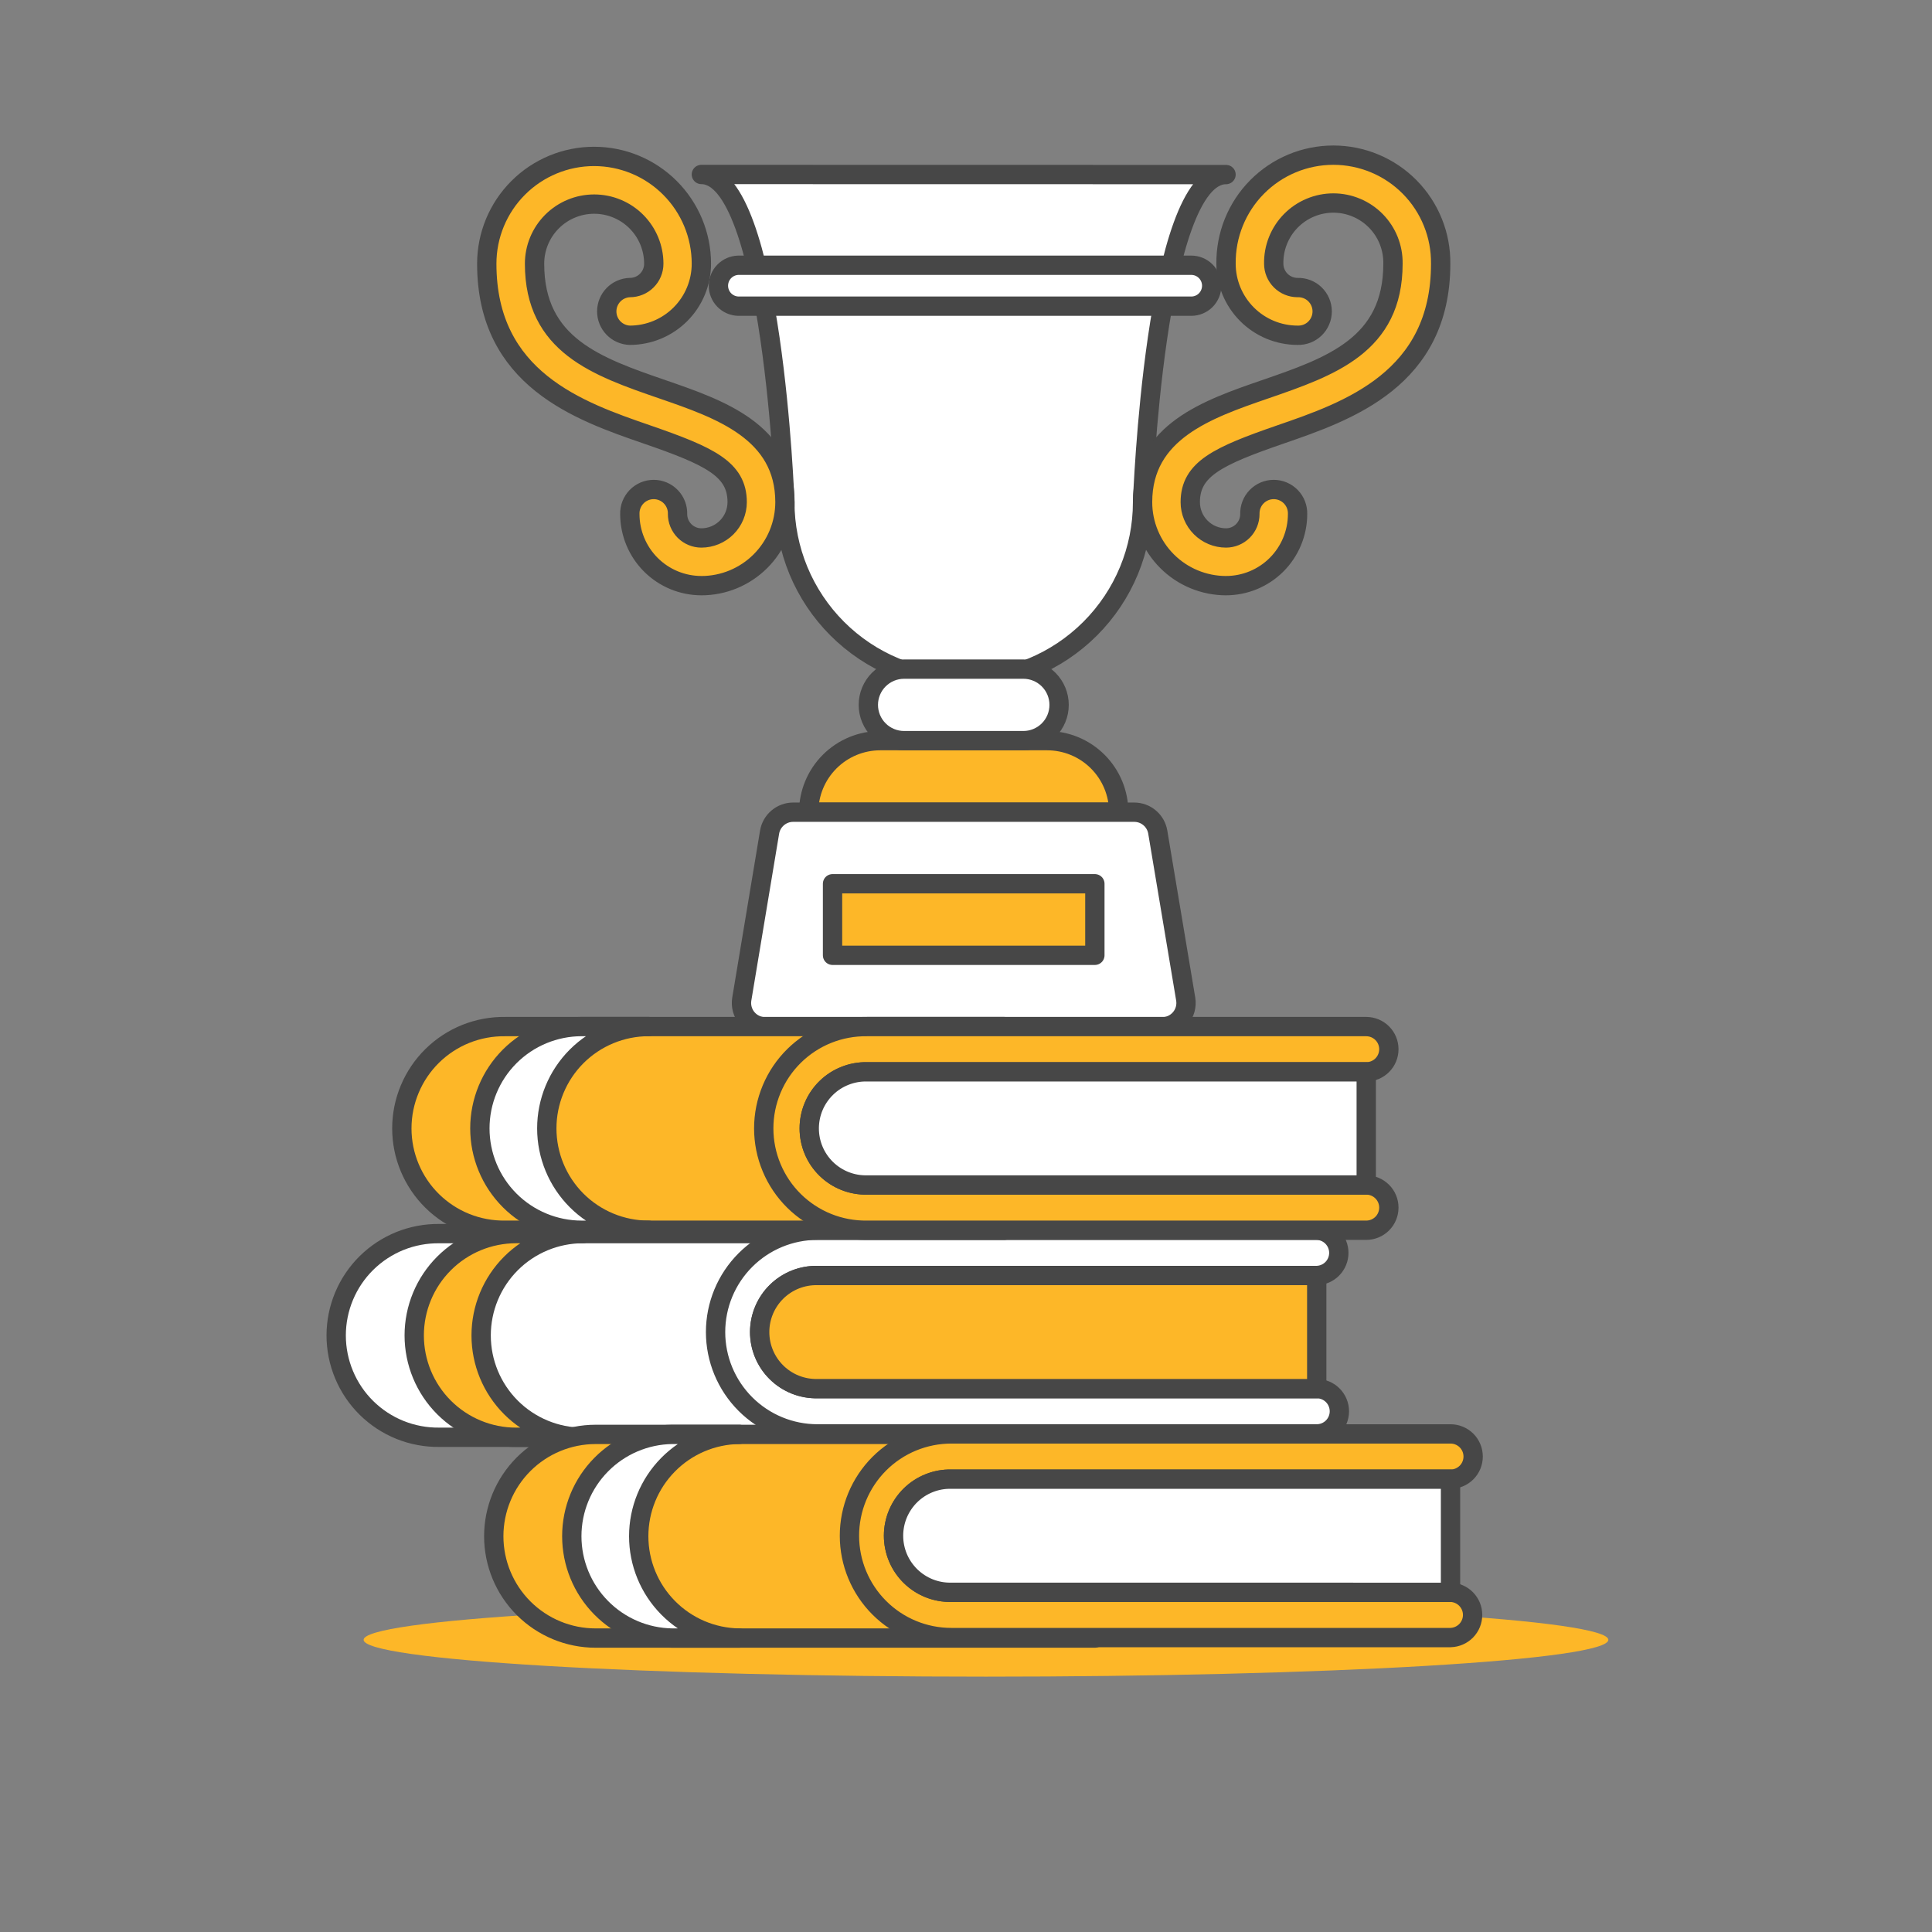 <svg width="100" height="100" viewBox="0 0 100 100" fill="none" xmlns="http://www.w3.org/2000/svg">
<rect x="0" y="0" width="100" height="100" fill="#808080" stroke="none"/>
<g id="acheivement-2 1">
<path id="Vector" d="M18.821 84.877C18.821 85.128 19.654 85.376 21.273 85.607C22.892 85.838 25.265 86.048 28.256 86.225C31.247 86.402 34.799 86.542 38.707 86.638C42.615 86.734 46.804 86.783 51.035 86.783C55.265 86.783 59.454 86.734 63.362 86.638C67.27 86.542 70.821 86.402 73.813 86.225C76.804 86.048 79.177 85.838 80.796 85.607C82.415 85.376 83.248 85.128 83.248 84.877C83.248 84.372 79.854 83.888 73.813 83.53C67.772 83.173 59.578 82.972 51.035 82.972C42.491 82.972 34.297 83.173 28.256 83.53C22.215 83.888 18.821 84.372 18.821 84.877Z" fill="#FDB728"/>
<path id="Vector_2" d="M57.904 42.039C57.904 41.057 57.514 40.115 56.82 39.421C56.125 38.726 55.184 38.336 54.202 38.336H45.561C44.579 38.336 43.637 38.726 42.943 39.421C42.248 40.115 41.858 41.057 41.858 42.039H57.904Z" fill="#FDB728" stroke="#474747" stroke-linecap="round" stroke-linejoin="round"/>
<path id="Vector_3" d="M36.303 9.031C40.007 9.031 40.623 25.993 40.623 25.993C40.623 28.449 41.599 30.803 43.335 32.539C45.071 34.276 47.426 35.251 49.881 35.251C52.337 35.251 54.691 34.276 56.427 32.539C58.164 30.803 59.139 28.449 59.139 25.993C59.139 25.993 59.757 9.036 63.459 9.036L36.303 9.031Z" fill="white"/>
<path id="Vector_4" d="M36.303 9.031C40.007 9.031 40.623 25.993 40.623 25.993C40.623 28.449 41.599 30.803 43.335 32.539C45.071 34.276 47.426 35.251 49.881 35.251C52.337 35.251 54.691 34.276 56.427 32.539C58.164 30.803 59.139 28.449 59.139 25.993C59.139 25.993 59.757 9.036 63.459 9.036L36.303 9.031Z" stroke="#474747" stroke-linecap="round" stroke-linejoin="round"/>
<path id="Vector_5" d="M60.151 53.148H39.612C39.433 53.148 39.256 53.109 39.093 53.033C38.93 52.958 38.786 52.848 38.67 52.711C38.554 52.575 38.47 52.414 38.422 52.241C38.375 52.068 38.365 51.887 38.395 51.711L39.834 43.07C39.883 42.782 40.032 42.52 40.255 42.332C40.478 42.143 40.76 42.039 41.053 42.039H58.708C59 42.039 59.283 42.143 59.506 42.332C59.729 42.52 59.878 42.782 59.926 43.07L61.372 51.711C61.401 51.888 61.392 52.069 61.344 52.242C61.296 52.415 61.211 52.576 61.095 52.712C60.978 52.849 60.834 52.959 60.671 53.034C60.508 53.11 60.33 53.148 60.151 53.148Z" fill="white" stroke="#474747" stroke-linecap="round" stroke-linejoin="round"/>
<path id="Vector_6" d="M43.092 45.743H56.67V49.446H43.092V45.743Z" fill="#FDB728" stroke="#474747" stroke-linecap="round" stroke-linejoin="round"/>
<path id="Vector_7" d="M52.968 38.336C53.459 38.336 53.929 38.141 54.277 37.794C54.624 37.447 54.819 36.976 54.819 36.485C54.819 35.994 54.624 35.523 54.277 35.176C53.929 34.829 53.459 34.633 52.968 34.633H46.796C46.305 34.633 45.834 34.829 45.487 35.176C45.14 35.523 44.945 35.994 44.945 36.485C44.945 36.976 45.14 37.447 45.487 37.794C45.834 38.141 46.305 38.336 46.796 38.336H52.968Z" fill="white" stroke="#474747" stroke-linecap="round" stroke-linejoin="round"/>
<path id="Vector_8" d="M36.303 30.313C35.322 30.312 34.38 29.922 33.686 29.228C32.992 28.533 32.602 27.592 32.6 26.61C32.595 26.445 32.623 26.28 32.683 26.126C32.743 25.972 32.833 25.831 32.948 25.712C33.063 25.593 33.201 25.499 33.353 25.434C33.506 25.369 33.669 25.336 33.835 25.336C34 25.336 34.164 25.369 34.317 25.434C34.469 25.499 34.607 25.593 34.722 25.712C34.837 25.831 34.927 25.972 34.987 26.126C35.047 26.28 35.075 26.445 35.069 26.61C35.07 26.938 35.2 27.251 35.431 27.483C35.663 27.714 35.976 27.844 36.303 27.845C36.794 27.844 37.265 27.649 37.612 27.302C37.959 26.955 38.155 26.484 38.156 25.993C38.156 24.277 36.731 23.607 33.485 22.487C29.986 21.28 25.195 19.626 25.195 13.65C25.195 12.177 25.78 10.764 26.822 9.723C27.863 8.681 29.276 8.096 30.749 8.096C32.222 8.096 33.635 8.681 34.676 9.723C35.718 10.764 36.303 12.177 36.303 13.65C36.302 14.632 35.912 15.573 35.218 16.267C34.523 16.962 33.582 17.352 32.6 17.353C32.28 17.343 31.976 17.208 31.753 16.978C31.53 16.747 31.405 16.439 31.405 16.119C31.405 15.798 31.53 15.49 31.753 15.259C31.976 15.029 32.28 14.895 32.6 14.884C32.763 14.885 32.924 14.853 33.074 14.791C33.225 14.73 33.361 14.639 33.476 14.524C33.592 14.41 33.683 14.274 33.745 14.124C33.808 13.974 33.84 13.813 33.84 13.65C33.84 12.832 33.515 12.047 32.937 11.468C32.358 10.889 31.573 10.564 30.754 10.564C29.936 10.564 29.151 10.889 28.572 11.468C27.993 12.047 27.668 12.832 27.668 13.65C27.668 17.867 30.888 18.978 34.295 20.153C37.265 21.177 40.629 22.34 40.629 25.993C40.627 27.14 40.171 28.238 39.36 29.048C38.549 29.858 37.45 30.314 36.303 30.314L36.303 30.313Z" fill="#FDB728" stroke="#474747" stroke-linecap="round" stroke-linejoin="round"/>
<path id="Vector_9" d="M63.459 30.313C64.441 30.312 65.382 29.922 66.076 29.228C66.77 28.533 67.161 27.592 67.162 26.61C67.167 26.445 67.139 26.28 67.08 26.126C67.02 25.972 66.93 25.831 66.815 25.712C66.7 25.593 66.562 25.499 66.409 25.434C66.257 25.369 66.093 25.336 65.928 25.336C65.762 25.336 65.598 25.369 65.446 25.434C65.294 25.499 65.156 25.593 65.041 25.712C64.925 25.831 64.835 25.972 64.776 26.126C64.716 26.28 64.688 26.445 64.693 26.61C64.693 26.938 64.563 27.251 64.332 27.483C64.1 27.714 63.786 27.844 63.459 27.845C62.968 27.844 62.498 27.649 62.151 27.302C61.804 26.955 61.608 26.484 61.608 25.993C61.608 24.277 63.032 23.607 66.277 22.487C69.776 21.28 74.569 19.626 74.569 13.65C74.577 12.915 74.44 12.186 74.164 11.505C73.889 10.823 73.481 10.203 72.965 9.681C72.448 9.158 71.833 8.743 71.155 8.46C70.476 8.177 69.749 8.031 69.014 8.031C68.279 8.031 67.551 8.177 66.873 8.46C66.195 8.743 65.58 9.158 65.063 9.681C64.546 10.203 64.139 10.823 63.863 11.505C63.588 12.186 63.451 12.915 63.459 13.65C63.46 14.632 63.851 15.573 64.545 16.267C65.239 16.962 66.18 17.352 67.162 17.353C67.327 17.358 67.492 17.33 67.647 17.271C67.801 17.211 67.942 17.121 68.061 17.006C68.179 16.89 68.274 16.753 68.338 16.6C68.403 16.448 68.436 16.284 68.436 16.119C68.436 15.953 68.403 15.789 68.338 15.637C68.274 15.485 68.179 15.347 68.061 15.232C67.942 15.116 67.801 15.026 67.647 14.967C67.492 14.907 67.327 14.879 67.162 14.884C66.835 14.884 66.521 14.754 66.29 14.523C66.058 14.291 65.928 13.977 65.928 13.65C65.921 13.24 65.995 12.833 66.147 12.452C66.299 12.071 66.525 11.725 66.812 11.432C67.099 11.14 67.442 10.907 67.82 10.749C68.198 10.59 68.604 10.508 69.014 10.508C69.424 10.508 69.83 10.59 70.208 10.749C70.586 10.907 70.928 11.14 71.216 11.432C71.503 11.725 71.729 12.071 71.881 12.452C72.032 12.833 72.107 13.24 72.1 13.65C72.1 17.867 68.879 18.978 65.472 20.153C62.504 21.177 59.139 22.34 59.139 25.993C59.14 27.139 59.596 28.237 60.406 29.047C61.215 29.857 62.314 30.312 63.459 30.314L63.459 30.313Z" fill="#FDB728" stroke="#474747" stroke-linecap="round" stroke-linejoin="round"/>
<path id="Vector_10" d="M48.586 74.393H22.744C22.046 74.402 21.353 74.273 20.705 74.013C20.057 73.752 19.468 73.365 18.97 72.875C18.473 72.385 18.078 71.8 17.809 71.156C17.54 70.512 17.401 69.821 17.401 69.123C17.401 68.424 17.54 67.733 17.809 67.089C18.078 66.445 18.473 65.86 18.97 65.37C19.468 64.88 20.057 64.493 20.705 64.232C21.353 63.972 22.046 63.843 22.744 63.852H48.586V74.393Z" fill="white"/>
<path id="Vector_11" d="M48.586 74.393H22.744C22.046 74.402 21.353 74.273 20.705 74.013C20.057 73.752 19.468 73.365 18.97 72.875C18.473 72.385 18.078 71.8 17.809 71.156C17.54 70.512 17.401 69.821 17.401 69.123C17.401 68.424 17.54 67.733 17.809 67.089C18.078 66.445 18.473 65.86 18.97 65.37C19.468 64.88 20.057 64.493 20.705 64.232C21.353 63.972 22.046 63.843 22.744 63.852H48.586V74.393Z" stroke="#474747" stroke-linecap="round" stroke-linejoin="round"/>
<path id="Vector_12" d="M30.176 74.394H26.712C25.313 74.394 23.973 73.838 22.984 72.85C21.995 71.861 21.44 70.52 21.44 69.122C21.44 67.724 21.995 66.383 22.984 65.394C23.973 64.406 25.313 63.85 26.712 63.85H30.176C28.778 63.85 27.437 64.406 26.448 65.394C25.459 66.383 24.904 67.724 24.904 69.122C24.904 70.52 25.459 71.861 26.448 72.85C27.437 73.838 28.778 74.394 30.176 74.394Z" fill="#FDB728" stroke="#474747" stroke-linecap="round" stroke-linejoin="round"/>
<path id="Vector_13" d="M42.309 66.02C41.92 66.012 41.532 66.082 41.17 66.225C40.808 66.369 40.478 66.583 40.199 66.856C39.921 67.128 39.7 67.454 39.549 67.813C39.398 68.172 39.32 68.558 39.32 68.948C39.32 69.338 39.398 69.723 39.549 70.083C39.7 70.442 39.921 70.767 40.199 71.04C40.478 71.313 40.808 71.527 41.17 71.671C41.532 71.814 41.92 71.884 42.309 71.876H68.154C68.465 71.876 68.763 71.999 68.983 72.219C69.202 72.439 69.326 72.737 69.326 73.047C69.326 73.358 69.202 73.656 68.983 73.875C68.763 74.095 68.465 74.218 68.154 74.218H42.309C40.911 74.218 39.571 73.663 38.582 72.674C37.594 71.686 37.038 70.345 37.038 68.948C37.038 67.55 37.594 66.209 38.582 65.221C39.571 64.232 40.911 63.677 42.309 63.677H68.154C68.46 63.684 68.751 63.811 68.964 64.03C69.177 64.249 69.297 64.543 69.297 64.848C69.297 65.154 69.177 65.448 68.964 65.667C68.751 65.885 68.46 66.012 68.154 66.02L42.309 66.02Z" fill="white"/>
<path id="Vector_14" d="M42.309 66.02C41.92 66.012 41.532 66.082 41.17 66.225C40.808 66.369 40.478 66.583 40.199 66.856C39.921 67.128 39.7 67.454 39.549 67.813C39.398 68.172 39.32 68.558 39.32 68.948C39.32 69.338 39.398 69.723 39.549 70.083C39.7 70.442 39.921 70.767 40.199 71.04C40.478 71.313 40.808 71.527 41.17 71.671C41.532 71.814 41.92 71.884 42.309 71.876H68.154C68.465 71.876 68.763 71.999 68.983 72.219C69.202 72.439 69.326 72.737 69.326 73.047C69.326 73.358 69.202 73.656 68.983 73.875C68.763 74.095 68.465 74.218 68.154 74.218H42.309C40.911 74.218 39.571 73.663 38.582 72.674C37.594 71.686 37.038 70.345 37.038 68.948C37.038 67.55 37.594 66.209 38.582 65.221C39.571 64.232 40.911 63.677 42.309 63.677H68.154C68.46 63.684 68.751 63.811 68.964 64.03C69.177 64.249 69.297 64.543 69.297 64.848C69.297 65.154 69.177 65.448 68.964 65.667C68.751 65.885 68.46 66.012 68.154 66.02L42.309 66.02Z" stroke="#474747" stroke-linecap="round" stroke-linejoin="round"/>
<path id="Vector_15" d="M68.154 71.876V66.02H42.309C41.92 66.012 41.532 66.082 41.17 66.225C40.808 66.369 40.478 66.583 40.199 66.856C39.921 67.128 39.7 67.454 39.549 67.813C39.398 68.172 39.32 68.558 39.32 68.948C39.32 69.338 39.398 69.723 39.549 70.083C39.7 70.442 39.921 70.767 40.199 71.04C40.478 71.313 40.808 71.527 41.17 71.671C41.532 71.814 41.92 71.884 42.309 71.876L68.154 71.876Z" fill="#FDB728" stroke="#474747" stroke-linecap="round" stroke-linejoin="round"/>
<path id="Vector_16" d="M56.669 84.786H30.828C29.43 84.786 28.09 84.23 27.101 83.242C26.113 82.254 25.557 80.913 25.557 79.515C25.557 78.117 26.113 76.776 27.101 75.788C28.09 74.8 29.43 74.244 30.828 74.244H56.669V84.786Z" fill="#FDB728"/>
<path id="Vector_17" d="M56.669 84.786H30.828C29.43 84.786 28.09 84.23 27.101 83.242C26.113 82.254 25.557 80.913 25.557 79.515C25.557 78.117 26.113 76.776 27.101 75.788C28.09 74.8 29.43 74.244 30.828 74.244H56.669V84.786Z" stroke="#474747" stroke-linecap="round" stroke-linejoin="round"/>
<path id="Vector_18" d="M38.26 84.786H34.795C33.41 84.767 32.088 84.203 31.115 83.216C30.142 82.23 29.596 80.9 29.596 79.514C29.596 78.129 30.142 76.799 31.115 75.813C32.088 74.826 33.41 74.262 34.795 74.243H38.26C36.874 74.262 35.552 74.826 34.579 75.813C33.606 76.799 33.06 78.129 33.06 79.514C33.06 80.9 33.606 82.23 34.579 83.216C35.552 84.203 36.874 84.767 38.26 84.786Z" fill="white" stroke="#474747" stroke-linecap="round" stroke-linejoin="round"/>
<path id="Vector_19" d="M49.238 76.561C48.848 76.552 48.461 76.622 48.099 76.766C47.736 76.909 47.406 77.124 47.128 77.396C46.85 77.669 46.629 77.995 46.477 78.354C46.327 78.713 46.249 79.099 46.249 79.489C46.249 79.878 46.327 80.264 46.477 80.623C46.629 80.983 46.85 81.308 47.128 81.581C47.406 81.854 47.736 82.068 48.099 82.212C48.461 82.355 48.848 82.425 49.238 82.417H75.079C75.385 82.424 75.675 82.551 75.889 82.77C76.102 82.989 76.222 83.283 76.222 83.588C76.222 83.894 76.102 84.188 75.889 84.407C75.675 84.625 75.385 84.752 75.079 84.76H49.238C47.84 84.76 46.499 84.205 45.511 83.216C44.523 82.228 43.967 80.887 43.967 79.489C43.967 78.091 44.523 76.751 45.511 75.762C46.499 74.774 47.84 74.219 49.238 74.219H75.079C75.39 74.219 75.688 74.342 75.907 74.561C76.127 74.781 76.25 75.079 76.25 75.39C76.25 75.7 76.127 75.998 75.907 76.218C75.688 76.437 75.39 76.561 75.079 76.561L49.238 76.561Z" fill="#FDB728"/>
<path id="Vector_20" d="M49.238 76.561C48.848 76.552 48.461 76.622 48.099 76.766C47.736 76.909 47.406 77.124 47.128 77.396C46.85 77.669 46.629 77.995 46.477 78.354C46.327 78.713 46.249 79.099 46.249 79.489C46.249 79.878 46.327 80.264 46.477 80.623C46.629 80.983 46.85 81.308 47.128 81.581C47.406 81.854 47.736 82.068 48.099 82.212C48.461 82.355 48.848 82.425 49.238 82.417H75.079C75.385 82.424 75.675 82.551 75.889 82.77C76.102 82.989 76.222 83.283 76.222 83.588C76.222 83.894 76.102 84.188 75.889 84.407C75.675 84.625 75.385 84.752 75.079 84.76H49.238C47.84 84.76 46.499 84.205 45.511 83.216C44.523 82.228 43.967 80.887 43.967 79.489C43.967 78.091 44.523 76.751 45.511 75.762C46.499 74.774 47.84 74.219 49.238 74.219H75.079C75.39 74.219 75.688 74.342 75.907 74.561C76.127 74.781 76.25 75.079 76.25 75.39C76.25 75.7 76.127 75.998 75.907 76.218C75.688 76.437 75.39 76.561 75.079 76.561L49.238 76.561Z" stroke="#474747" stroke-linecap="round" stroke-linejoin="round"/>
<path id="Vector_21" d="M75.079 82.419V76.561H49.238C48.848 76.552 48.461 76.622 48.099 76.766C47.736 76.909 47.407 77.124 47.128 77.396C46.85 77.669 46.629 77.995 46.477 78.354C46.327 78.713 46.249 79.099 46.249 79.489C46.249 79.878 46.327 80.264 46.477 80.623C46.629 80.983 46.85 81.308 47.128 81.581C47.407 81.853 47.736 82.068 48.099 82.212C48.461 82.355 48.848 82.425 49.238 82.417L75.079 82.419Z" fill="white" stroke="#474747" stroke-linecap="round" stroke-linejoin="round"/>
<path id="Vector_22" d="M51.984 63.677H26.143C25.445 63.686 24.751 63.557 24.104 63.297C23.456 63.036 22.866 62.649 22.369 62.159C21.872 61.669 21.477 61.084 21.208 60.44C20.938 59.796 20.799 59.105 20.799 58.407C20.799 57.708 20.938 57.017 21.208 56.373C21.477 55.728 21.872 55.144 22.369 54.654C22.866 54.164 23.456 53.777 24.104 53.516C24.751 53.256 25.445 53.127 26.143 53.136H51.984V63.677Z" fill="#FDB728"/>
<path id="Vector_23" d="M51.984 63.677H26.143C25.445 63.686 24.751 63.557 24.104 63.297C23.456 63.036 22.866 62.649 22.369 62.159C21.872 61.669 21.477 61.084 21.208 60.44C20.938 59.796 20.799 59.105 20.799 58.407C20.799 57.708 20.938 57.017 21.208 56.373C21.477 55.728 21.872 55.144 22.369 54.654C22.866 54.164 23.456 53.777 24.104 53.516C24.751 53.256 25.445 53.127 26.143 53.136H51.984V63.677Z" stroke="#474747" stroke-linecap="round" stroke-linejoin="round"/>
<path id="Vector_24" d="M44.875 55.478C44.485 55.47 44.098 55.54 43.736 55.684C43.373 55.827 43.043 56.041 42.765 56.314C42.486 56.587 42.265 56.912 42.114 57.272C41.963 57.631 41.886 58.017 41.886 58.406C41.886 58.796 41.963 59.182 42.114 59.541C42.265 59.9 42.486 60.226 42.765 60.499C43.043 60.771 43.373 60.986 43.736 61.129C44.098 61.273 44.485 61.343 44.875 61.334H70.716C71.027 61.334 71.325 61.458 71.544 61.678C71.764 61.897 71.887 62.195 71.887 62.506C71.887 62.816 71.764 63.114 71.544 63.334C71.325 63.553 71.027 63.677 70.716 63.677H44.875C44.176 63.686 43.483 63.557 42.836 63.297C42.188 63.036 41.598 62.649 41.101 62.159C40.604 61.669 40.209 61.084 39.94 60.44C39.67 59.796 39.531 59.105 39.531 58.407C39.531 57.708 39.67 57.017 39.94 56.373C40.209 55.728 40.604 55.144 41.101 54.654C41.598 54.164 42.188 53.777 42.836 53.516C43.483 53.256 44.176 53.127 44.875 53.136H70.716C71.027 53.136 71.325 53.26 71.544 53.479C71.764 53.699 71.887 53.997 71.887 54.307C71.887 54.618 71.764 54.916 71.544 55.136C71.325 55.355 71.027 55.478 70.716 55.478L44.875 55.478Z" fill="#FDB728"/>
<path id="Vector_25" d="M44.875 55.478C44.485 55.47 44.098 55.54 43.736 55.684C43.373 55.827 43.043 56.041 42.765 56.314C42.486 56.587 42.265 56.912 42.114 57.272C41.963 57.631 41.886 58.017 41.886 58.406C41.886 58.796 41.963 59.182 42.114 59.541C42.265 59.9 42.486 60.226 42.765 60.499C43.043 60.771 43.373 60.986 43.736 61.129C44.098 61.273 44.485 61.343 44.875 61.334H70.716C71.027 61.334 71.325 61.458 71.544 61.678C71.764 61.897 71.887 62.195 71.887 62.506C71.887 62.816 71.764 63.114 71.544 63.334C71.325 63.553 71.027 63.677 70.716 63.677H44.875C44.176 63.686 43.483 63.557 42.836 63.297C42.188 63.036 41.598 62.649 41.101 62.159C40.604 61.669 40.209 61.084 39.94 60.44C39.67 59.796 39.531 59.105 39.531 58.407C39.531 57.708 39.67 57.017 39.94 56.373C40.209 55.728 40.604 55.144 41.101 54.654C41.598 54.164 42.188 53.777 42.836 53.516C43.483 53.256 44.176 53.127 44.875 53.136H70.716C71.027 53.136 71.325 53.26 71.544 53.479C71.764 53.699 71.887 53.997 71.887 54.307C71.887 54.618 71.764 54.916 71.544 55.136C71.325 55.355 71.027 55.478 70.716 55.478L44.875 55.478Z" stroke="#474747" stroke-linecap="round" stroke-linejoin="round"/>
<path id="Vector_26" d="M70.716 61.334V55.478H44.875C44.485 55.47 44.098 55.54 43.736 55.684C43.373 55.827 43.043 56.041 42.765 56.314C42.486 56.587 42.265 56.912 42.114 57.272C41.963 57.631 41.886 58.017 41.886 58.406C41.886 58.796 41.963 59.182 42.114 59.541C42.265 59.9 42.486 60.226 42.765 60.499C43.043 60.771 43.373 60.986 43.736 61.129C44.098 61.273 44.485 61.343 44.875 61.334H70.716Z" fill="white" stroke="#474747" stroke-linecap="round" stroke-linejoin="round"/>
<path id="Vector_27" d="M33.574 63.678H30.11C28.712 63.678 27.371 63.122 26.382 62.134C25.393 61.145 24.838 59.804 24.838 58.406C24.838 57.008 25.393 55.667 26.382 54.678C27.371 53.69 28.712 53.134 30.11 53.134H33.574C32.176 53.134 30.835 53.69 29.846 54.678C28.858 55.667 28.302 57.008 28.302 58.406C28.302 59.804 28.858 61.145 29.846 62.134C30.835 63.122 32.176 63.678 33.574 63.678Z" fill="white" stroke="#474747" stroke-linecap="round" stroke-linejoin="round"/>
<path id="Vector_28" d="M62.718 14.788C62.718 15.069 62.606 15.339 62.408 15.538C62.209 15.737 61.939 15.848 61.658 15.848H38.217C37.941 15.841 37.678 15.726 37.485 15.528C37.293 15.33 37.185 15.065 37.185 14.789C37.185 14.512 37.293 14.247 37.485 14.049C37.678 13.851 37.941 13.736 38.217 13.729H61.658C61.939 13.729 62.209 13.84 62.407 14.039C62.606 14.238 62.718 14.507 62.718 14.788Z" fill="white" stroke="#474747" stroke-linecap="round" stroke-linejoin="round"/>
</g>
</svg>
